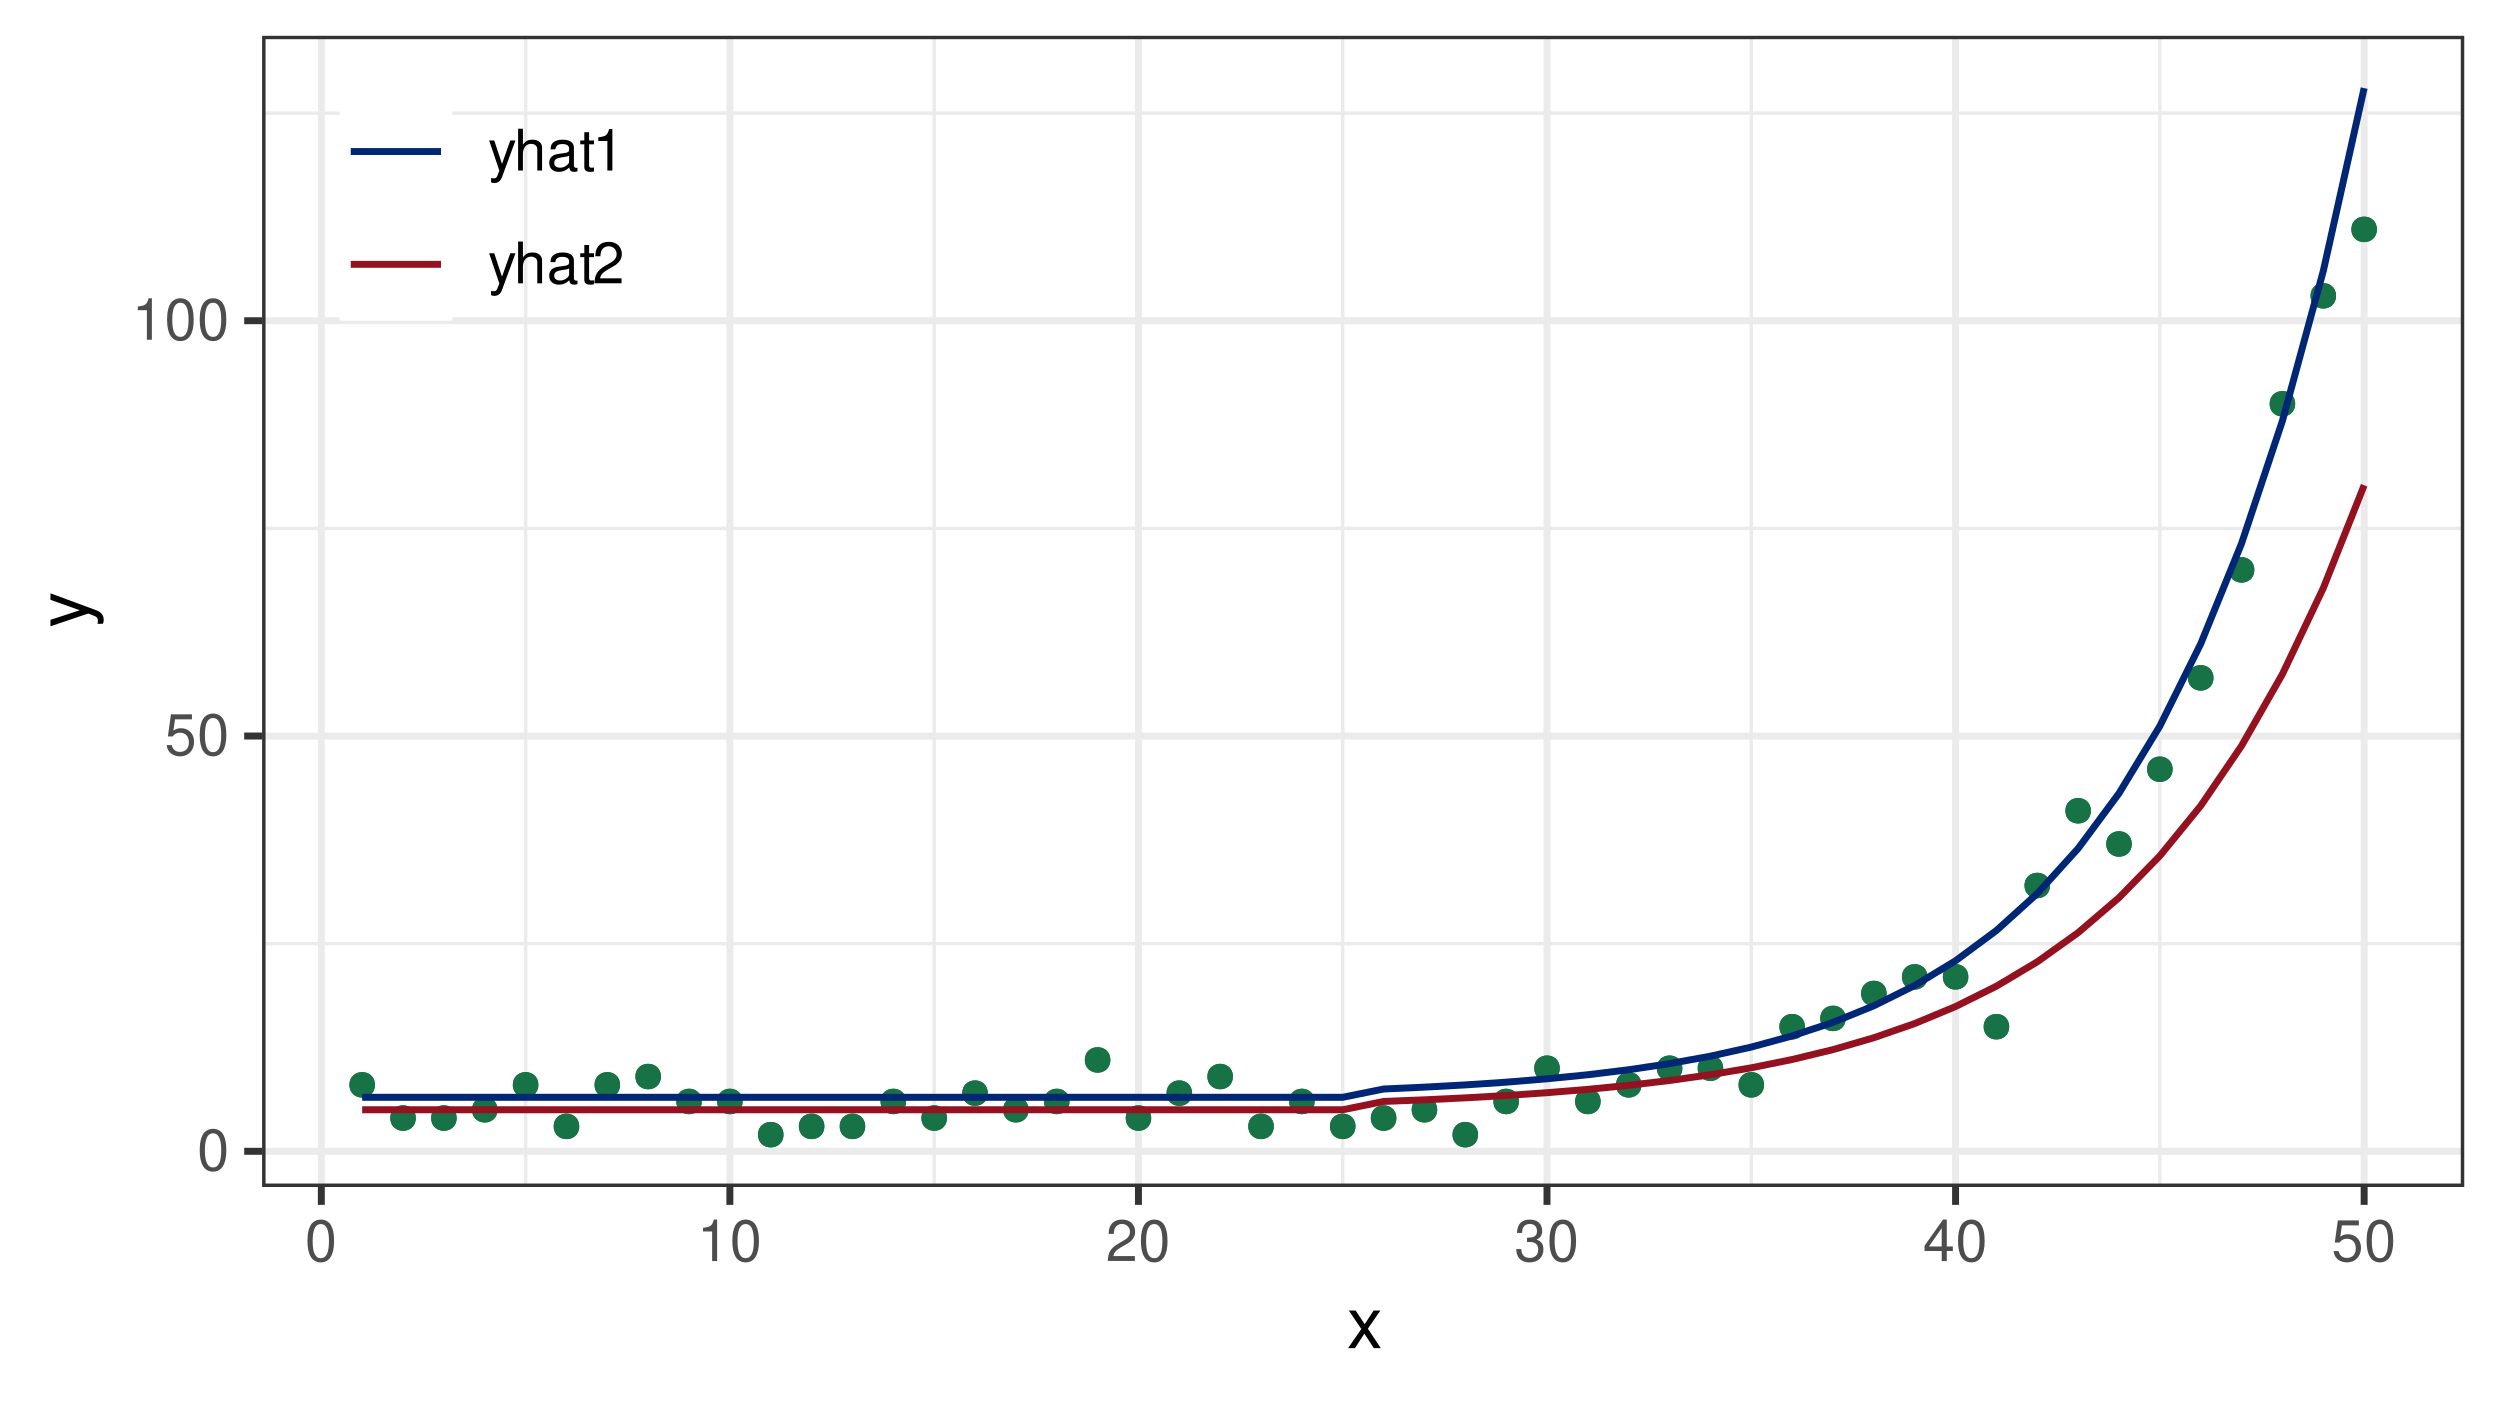 <?xml version="1.0" encoding="UTF-8"?>
<svg xmlns="http://www.w3.org/2000/svg" xmlns:xlink="http://www.w3.org/1999/xlink" width="383pt" height="216pt" viewBox="0 0 383 216" version="1.1">
<defs>
<g>
<symbol overflow="visible" id="glyph0-0">
<path style="stroke:none;" d=""/>
</symbol>
<symbol overflow="visible" id="glyph0-1">
<path style="stroke:none;" d="M 2.422 -6.359 C 1.844 -6.359 1.312 -6.094 0.984 -5.672 C 0.578 -5.109 0.375 -4.25 0.375 -3.078 C 0.375 -0.938 1.078 0.203 2.422 0.203 C 3.734 0.203 4.453 -0.938 4.453 -3.031 C 4.453 -4.25 4.266 -5.078 3.859 -5.672 C 3.531 -6.109 3.016 -6.359 2.422 -6.359 Z M 2.422 -5.672 C 3.25 -5.672 3.672 -4.828 3.672 -3.094 C 3.672 -1.281 3.266 -0.438 2.406 -0.438 C 1.578 -0.438 1.172 -1.312 1.172 -3.062 C 1.172 -4.828 1.578 -5.672 2.422 -5.672 Z M 2.422 -5.672 "/>
</symbol>
<symbol overflow="visible" id="glyph0-2">
<path style="stroke:none;" d="M 4.188 -6.234 L 0.969 -6.234 L 0.5 -2.844 L 1.219 -2.844 C 1.578 -3.266 1.875 -3.422 2.359 -3.422 C 3.203 -3.422 3.719 -2.844 3.719 -1.922 C 3.719 -1.031 3.203 -0.484 2.359 -0.484 C 1.688 -0.484 1.266 -0.828 1.078 -1.531 L 0.312 -1.531 C 0.406 -1.016 0.5 -0.781 0.688 -0.547 C 1.031 -0.078 1.672 0.203 2.375 0.203 C 3.641 0.203 4.516 -0.719 4.516 -2.031 C 4.516 -3.266 3.688 -4.109 2.5 -4.109 C 2.062 -4.109 1.703 -4 1.344 -3.734 L 1.594 -5.469 L 4.188 -5.469 Z M 4.188 -6.234 "/>
</symbol>
<symbol overflow="visible" id="glyph0-3">
<path style="stroke:none;" d="M 2.281 -4.531 L 2.281 0 L 3.047 0 L 3.047 -6.359 L 2.547 -6.359 C 2.266 -5.391 2.094 -5.25 0.891 -5.094 L 0.891 -4.531 Z M 2.281 -4.531 "/>
</symbol>
<symbol overflow="visible" id="glyph0-4">
<path style="stroke:none;" d="M 4.453 -0.766 L 1.172 -0.766 C 1.25 -1.297 1.531 -1.625 2.297 -2.094 L 3.172 -2.594 C 4.047 -3.062 4.5 -3.719 4.5 -4.5 C 4.5 -5.031 4.281 -5.531 3.922 -5.875 C 3.547 -6.203 3.094 -6.359 2.5 -6.359 C 1.703 -6.359 1.125 -6.078 0.781 -5.531 C 0.547 -5.203 0.453 -4.797 0.438 -4.156 L 1.219 -4.156 C 1.234 -4.594 1.297 -4.844 1.406 -5.062 C 1.594 -5.438 2 -5.688 2.469 -5.688 C 3.172 -5.688 3.703 -5.172 3.703 -4.484 C 3.703 -3.969 3.406 -3.531 2.859 -3.219 L 2.047 -2.75 C 0.75 -2 0.375 -1.406 0.297 -0.016 L 4.453 -0.016 Z M 4.453 -0.766 "/>
</symbol>
<symbol overflow="visible" id="glyph0-5">
<path style="stroke:none;" d="M 1.938 -2.922 L 2.359 -2.922 C 3.203 -2.922 3.656 -2.531 3.656 -1.766 C 3.656 -0.969 3.172 -0.484 2.375 -0.484 C 1.516 -0.484 1.109 -0.922 1.062 -1.844 L 0.281 -1.844 C 0.312 -1.344 0.406 -1 0.547 -0.719 C 0.875 -0.109 1.484 0.203 2.344 0.203 C 3.625 0.203 4.453 -0.578 4.453 -1.781 C 4.453 -2.594 4.141 -3.031 3.391 -3.297 C 3.969 -3.531 4.266 -3.969 4.266 -4.609 C 4.266 -5.703 3.547 -6.359 2.359 -6.359 C 1.109 -6.359 0.438 -5.656 0.406 -4.312 L 1.188 -4.312 C 1.203 -4.703 1.234 -4.922 1.328 -5.109 C 1.5 -5.469 1.891 -5.688 2.375 -5.688 C 3.062 -5.688 3.469 -5.266 3.469 -4.578 C 3.469 -4.141 3.312 -3.859 2.969 -3.719 C 2.766 -3.625 2.484 -3.594 1.938 -3.578 Z M 1.938 -2.922 "/>
</symbol>
<symbol overflow="visible" id="glyph0-6">
<path style="stroke:none;" d="M 2.875 -1.547 L 2.875 0 L 3.656 0 L 3.656 -1.547 L 4.578 -1.547 L 4.578 -2.234 L 3.656 -2.234 L 3.656 -6.359 L 3.078 -6.359 L 0.25 -2.359 L 0.25 -1.547 Z M 2.875 -2.234 L 0.922 -2.234 L 2.875 -5.047 Z M 2.875 -2.234 "/>
</symbol>
<symbol overflow="visible" id="glyph0-7">
<path style="stroke:none;" d="M 3.406 -4.609 L 2.141 -1.016 L 0.953 -4.609 L 0.172 -4.609 L 1.734 0.016 L 1.453 0.75 C 1.328 1.078 1.172 1.203 0.859 1.203 C 0.734 1.203 0.641 1.172 0.469 1.141 L 0.469 1.797 C 0.625 1.875 0.781 1.922 0.969 1.922 C 1.203 1.922 1.453 1.844 1.656 1.703 C 1.875 1.531 2.016 1.344 2.156 0.969 L 4.203 -4.609 Z M 3.406 -4.609 "/>
</symbol>
<symbol overflow="visible" id="glyph0-8">
<path style="stroke:none;" d="M 0.609 -6.406 L 0.609 0 L 1.344 0 L 1.344 -2.547 C 1.344 -3.484 1.844 -4.094 2.594 -4.094 C 2.844 -4.094 3.062 -4.031 3.25 -3.891 C 3.453 -3.734 3.547 -3.516 3.547 -3.188 L 3.547 0 L 4.281 0 L 4.281 -3.484 C 4.281 -4.25 3.719 -4.734 2.828 -4.734 C 2.172 -4.734 1.781 -4.547 1.344 -3.969 L 1.344 -6.406 Z M 0.609 -6.406 "/>
</symbol>
<symbol overflow="visible" id="glyph0-9">
<path style="stroke:none;" d="M 4.703 -0.438 C 4.625 -0.406 4.594 -0.406 4.547 -0.406 C 4.297 -0.406 4.156 -0.547 4.156 -0.781 L 4.156 -3.484 C 4.156 -4.297 3.547 -4.734 2.422 -4.734 C 1.734 -4.734 1.203 -4.547 0.891 -4.203 C 0.672 -3.969 0.594 -3.703 0.578 -3.25 L 1.312 -3.25 C 1.375 -3.812 1.703 -4.062 2.391 -4.062 C 3.062 -4.062 3.422 -3.812 3.422 -3.375 L 3.422 -3.188 C 3.406 -2.875 3.25 -2.75 2.656 -2.672 C 1.625 -2.547 1.453 -2.5 1.172 -2.391 C 0.641 -2.156 0.375 -1.766 0.375 -1.156 C 0.375 -0.328 0.953 0.203 1.875 0.203 C 2.469 0.203 2.922 0 3.453 -0.469 C 3.5 0 3.734 0.203 4.203 0.203 C 4.359 0.203 4.453 0.188 4.703 0.125 Z M 3.422 -1.453 C 3.422 -1.203 3.359 -1.062 3.125 -0.859 C 2.828 -0.578 2.469 -0.438 2.047 -0.438 C 1.469 -0.438 1.141 -0.719 1.141 -1.172 C 1.141 -1.656 1.453 -1.906 2.25 -2.016 C 3.031 -2.125 3.172 -2.156 3.422 -2.281 Z M 3.422 -1.453 "/>
</symbol>
<symbol overflow="visible" id="glyph0-10">
<path style="stroke:none;" d="M 2.234 -4.609 L 1.484 -4.609 L 1.484 -5.875 L 0.75 -5.875 L 0.75 -4.609 L 0.125 -4.609 L 0.125 -4.016 L 0.75 -4.016 L 0.75 -0.531 C 0.75 -0.047 1.062 0.203 1.641 0.203 C 1.828 0.203 1.984 0.188 2.234 0.141 L 2.234 -0.469 C 2.125 -0.453 2.031 -0.438 1.875 -0.438 C 1.562 -0.438 1.484 -0.531 1.484 -0.859 L 1.484 -4.016 L 2.234 -4.016 Z M 2.234 -4.609 "/>
</symbol>
<symbol overflow="visible" id="glyph1-0">
<path style="stroke:none;" d=""/>
</symbol>
<symbol overflow="visible" id="glyph1-1">
<path style="stroke:none;" d="M 3.219 -2.984 L 5.141 -5.766 L 4.109 -5.766 L 2.734 -3.672 L 1.344 -5.766 L 0.297 -5.766 L 2.219 -2.938 L 0.188 0 L 1.234 0 L 2.688 -2.219 L 4.141 0 L 5.203 0 Z M 3.219 -2.984 "/>
</symbol>
<symbol overflow="visible" id="glyph2-0">
<path style="stroke:none;" d=""/>
</symbol>
<symbol overflow="visible" id="glyph2-1">
<path style="stroke:none;" d="M -5.766 -4.266 L -1.281 -2.672 L -5.766 -1.203 L -5.766 -0.219 L 0.016 -2.172 L 0.938 -1.812 C 1.344 -1.656 1.5 -1.469 1.5 -1.078 C 1.5 -0.922 1.469 -0.797 1.438 -0.594 L 2.25 -0.594 C 2.359 -0.781 2.391 -0.969 2.391 -1.203 C 2.391 -1.5 2.297 -1.828 2.125 -2.062 C 1.906 -2.359 1.672 -2.516 1.203 -2.688 L -5.766 -5.266 Z M -5.766 -4.266 "/>
</symbol>
</g>
<clipPath id="clip1">
  <path d="M 40.152 5.48 L 377.523 5.48 L 377.523 181.852 L 40.152 181.852 Z M 40.152 5.48 "/>
</clipPath>
<clipPath id="clip2">
  <path d="M 40.152 144 L 377.523 144 L 377.523 145 L 40.152 145 Z M 40.152 144 "/>
</clipPath>
<clipPath id="clip3">
  <path d="M 40.152 80 L 377.523 80 L 377.523 82 L 40.152 82 Z M 40.152 80 "/>
</clipPath>
<clipPath id="clip4">
  <path d="M 40.152 17 L 377.523 17 L 377.523 18 L 40.152 18 Z M 40.152 17 "/>
</clipPath>
<clipPath id="clip5">
  <path d="M 80 5.48 L 81 5.48 L 81 181.852 L 80 181.852 Z M 80 5.48 "/>
</clipPath>
<clipPath id="clip6">
  <path d="M 142 5.48 L 144 5.48 L 144 181.852 L 142 181.852 Z M 142 5.48 "/>
</clipPath>
<clipPath id="clip7">
  <path d="M 205 5.48 L 206 5.48 L 206 181.852 L 205 181.852 Z M 205 5.48 "/>
</clipPath>
<clipPath id="clip8">
  <path d="M 268 5.48 L 269 5.48 L 269 181.852 L 268 181.852 Z M 268 5.48 "/>
</clipPath>
<clipPath id="clip9">
  <path d="M 330 5.48 L 332 5.48 L 332 181.852 L 330 181.852 Z M 330 5.48 "/>
</clipPath>
<clipPath id="clip10">
  <path d="M 40.152 175 L 377.523 175 L 377.523 177 L 40.152 177 Z M 40.152 175 "/>
</clipPath>
<clipPath id="clip11">
  <path d="M 40.152 112 L 377.523 112 L 377.523 114 L 40.152 114 Z M 40.152 112 "/>
</clipPath>
<clipPath id="clip12">
  <path d="M 40.152 48 L 377.523 48 L 377.523 50 L 40.152 50 Z M 40.152 48 "/>
</clipPath>
<clipPath id="clip13">
  <path d="M 48 5.48 L 50 5.48 L 50 181.852 L 48 181.852 Z M 48 5.48 "/>
</clipPath>
<clipPath id="clip14">
  <path d="M 111 5.48 L 113 5.48 L 113 181.852 L 111 181.852 Z M 111 5.48 "/>
</clipPath>
<clipPath id="clip15">
  <path d="M 173 5.48 L 175 5.48 L 175 181.852 L 173 181.852 Z M 173 5.48 "/>
</clipPath>
<clipPath id="clip16">
  <path d="M 236 5.48 L 238 5.48 L 238 181.852 L 236 181.852 Z M 236 5.48 "/>
</clipPath>
<clipPath id="clip17">
  <path d="M 299 5.48 L 301 5.48 L 301 181.852 L 299 181.852 Z M 299 5.48 "/>
</clipPath>
<clipPath id="clip18">
  <path d="M 361 5.48 L 363 5.48 L 363 181.852 L 361 181.852 Z M 361 5.48 "/>
</clipPath>
<clipPath id="clip19">
  <path d="M 40.152 5.48 L 377.523 5.48 L 377.523 181.852 L 40.152 181.852 Z M 40.152 5.48 "/>
</clipPath>
</defs>
<g id="surface80">
<rect x="0" y="0" width="383" height="216" style="fill:rgb(100%,100%,100%);fill-opacity:1;stroke:none;"/>
<rect x="0" y="0" width="383" height="216" style="fill:rgb(100%,100%,100%);fill-opacity:1;stroke:none;"/>
<path style="fill:none;stroke-width:1.067;stroke-linecap:round;stroke-linejoin:round;stroke:rgb(100%,100%,100%);stroke-opacity:1;stroke-miterlimit:10;" d="M 0 216 L 383 216 L 383 0 L 0 0 Z M 0 216 "/>
<g clip-path="url(#clip1)" clip-rule="nonzero">
<path style=" stroke:none;fill-rule:nonzero;fill:rgb(100%,100%,100%);fill-opacity:1;" d="M 40.152 181.848 L 377.523 181.848 L 377.523 5.477 L 40.152 5.477 Z M 40.152 181.848 "/>
</g>
<g clip-path="url(#clip2)" clip-rule="nonzero">
<path style="fill:none;stroke-width:0.533;stroke-linecap:butt;stroke-linejoin:round;stroke:rgb(92.157%,92.157%,92.157%);stroke-opacity:1;stroke-miterlimit:10;" d="M 40.152 144.566 L 377.52 144.566 "/>
</g>
<g clip-path="url(#clip3)" clip-rule="nonzero">
<path style="fill:none;stroke-width:0.533;stroke-linecap:butt;stroke-linejoin:round;stroke:rgb(92.157%,92.157%,92.157%);stroke-opacity:1;stroke-miterlimit:10;" d="M 40.152 80.945 L 377.52 80.945 "/>
</g>
<g clip-path="url(#clip4)" clip-rule="nonzero">
<path style="fill:none;stroke-width:0.533;stroke-linecap:butt;stroke-linejoin:round;stroke:rgb(92.157%,92.157%,92.157%);stroke-opacity:1;stroke-miterlimit:10;" d="M 40.152 17.328 L 377.52 17.328 "/>
</g>
<g clip-path="url(#clip5)" clip-rule="nonzero">
<path style="fill:none;stroke-width:0.533;stroke-linecap:butt;stroke-linejoin:round;stroke:rgb(92.157%,92.157%,92.157%);stroke-opacity:1;stroke-miterlimit:10;" d="M 80.523 181.848 L 80.523 5.48 "/>
</g>
<g clip-path="url(#clip6)" clip-rule="nonzero">
<path style="fill:none;stroke-width:0.533;stroke-linecap:butt;stroke-linejoin:round;stroke:rgb(92.157%,92.157%,92.157%);stroke-opacity:1;stroke-miterlimit:10;" d="M 143.113 181.848 L 143.113 5.48 "/>
</g>
<g clip-path="url(#clip7)" clip-rule="nonzero">
<path style="fill:none;stroke-width:0.533;stroke-linecap:butt;stroke-linejoin:round;stroke:rgb(92.157%,92.157%,92.157%);stroke-opacity:1;stroke-miterlimit:10;" d="M 205.707 181.848 L 205.707 5.48 "/>
</g>
<g clip-path="url(#clip8)" clip-rule="nonzero">
<path style="fill:none;stroke-width:0.533;stroke-linecap:butt;stroke-linejoin:round;stroke:rgb(92.157%,92.157%,92.157%);stroke-opacity:1;stroke-miterlimit:10;" d="M 268.297 181.848 L 268.297 5.48 "/>
</g>
<g clip-path="url(#clip9)" clip-rule="nonzero">
<path style="fill:none;stroke-width:0.533;stroke-linecap:butt;stroke-linejoin:round;stroke:rgb(92.157%,92.157%,92.157%);stroke-opacity:1;stroke-miterlimit:10;" d="M 330.891 181.848 L 330.891 5.48 "/>
</g>
<g clip-path="url(#clip10)" clip-rule="nonzero">
<path style="fill:none;stroke-width:1.067;stroke-linecap:butt;stroke-linejoin:round;stroke:rgb(92.157%,92.157%,92.157%);stroke-opacity:1;stroke-miterlimit:10;" d="M 40.152 176.379 L 377.52 176.379 "/>
</g>
<g clip-path="url(#clip11)" clip-rule="nonzero">
<path style="fill:none;stroke-width:1.067;stroke-linecap:butt;stroke-linejoin:round;stroke:rgb(92.157%,92.157%,92.157%);stroke-opacity:1;stroke-miterlimit:10;" d="M 40.152 112.758 L 377.52 112.758 "/>
</g>
<g clip-path="url(#clip12)" clip-rule="nonzero">
<path style="fill:none;stroke-width:1.067;stroke-linecap:butt;stroke-linejoin:round;stroke:rgb(92.157%,92.157%,92.157%);stroke-opacity:1;stroke-miterlimit:10;" d="M 40.152 49.137 L 377.52 49.137 "/>
</g>
<g clip-path="url(#clip13)" clip-rule="nonzero">
<path style="fill:none;stroke-width:1.067;stroke-linecap:butt;stroke-linejoin:round;stroke:rgb(92.157%,92.157%,92.157%);stroke-opacity:1;stroke-miterlimit:10;" d="M 49.227 181.848 L 49.227 5.48 "/>
</g>
<g clip-path="url(#clip14)" clip-rule="nonzero">
<path style="fill:none;stroke-width:1.067;stroke-linecap:butt;stroke-linejoin:round;stroke:rgb(92.157%,92.157%,92.157%);stroke-opacity:1;stroke-miterlimit:10;" d="M 111.816 181.848 L 111.816 5.48 "/>
</g>
<g clip-path="url(#clip15)" clip-rule="nonzero">
<path style="fill:none;stroke-width:1.067;stroke-linecap:butt;stroke-linejoin:round;stroke:rgb(92.157%,92.157%,92.157%);stroke-opacity:1;stroke-miterlimit:10;" d="M 174.41 181.848 L 174.41 5.48 "/>
</g>
<g clip-path="url(#clip16)" clip-rule="nonzero">
<path style="fill:none;stroke-width:1.067;stroke-linecap:butt;stroke-linejoin:round;stroke:rgb(92.157%,92.157%,92.157%);stroke-opacity:1;stroke-miterlimit:10;" d="M 237 181.848 L 237 5.48 "/>
</g>
<g clip-path="url(#clip17)" clip-rule="nonzero">
<path style="fill:none;stroke-width:1.067;stroke-linecap:butt;stroke-linejoin:round;stroke:rgb(92.157%,92.157%,92.157%);stroke-opacity:1;stroke-miterlimit:10;" d="M 299.594 181.848 L 299.594 5.48 "/>
</g>
<g clip-path="url(#clip18)" clip-rule="nonzero">
<path style="fill:none;stroke-width:1.067;stroke-linecap:butt;stroke-linejoin:round;stroke:rgb(92.157%,92.157%,92.157%);stroke-opacity:1;stroke-miterlimit:10;" d="M 362.188 181.848 L 362.188 5.48 "/>
</g>
<path style=" stroke:none;fill-rule:nonzero;fill:rgb(9.02%,44.706%,27.059%);fill-opacity:1;" d="M 57.441 166.199 C 57.441 168.805 53.531 168.805 53.531 166.199 C 53.531 163.59 57.441 163.59 57.441 166.199 "/>
<path style=" stroke:none;fill-rule:nonzero;fill:rgb(9.02%,44.706%,27.059%);fill-opacity:1;" d="M 57.441 166.199 C 57.441 168.805 53.531 168.805 53.531 166.199 C 53.531 163.59 57.441 163.59 57.441 166.199 "/>
<path style=" stroke:none;fill-rule:nonzero;fill:rgb(9.02%,44.706%,27.059%);fill-opacity:1;" d="M 63.699 171.289 C 63.699 173.895 59.789 173.895 59.789 171.289 C 59.789 168.68 63.699 168.68 63.699 171.289 "/>
<path style=" stroke:none;fill-rule:nonzero;fill:rgb(9.02%,44.706%,27.059%);fill-opacity:1;" d="M 63.699 171.289 C 63.699 173.895 59.789 173.895 59.789 171.289 C 59.789 168.68 63.699 168.68 63.699 171.289 "/>
<path style=" stroke:none;fill-rule:nonzero;fill:rgb(9.02%,44.706%,27.059%);fill-opacity:1;" d="M 69.957 171.289 C 69.957 173.895 66.051 173.895 66.051 171.289 C 66.051 168.68 69.957 168.68 69.957 171.289 "/>
<path style=" stroke:none;fill-rule:nonzero;fill:rgb(9.02%,44.706%,27.059%);fill-opacity:1;" d="M 69.957 171.289 C 69.957 173.895 66.051 173.895 66.051 171.289 C 66.051 168.68 69.957 168.68 69.957 171.289 "/>
<path style=" stroke:none;fill-rule:nonzero;fill:rgb(9.02%,44.706%,27.059%);fill-opacity:1;" d="M 76.219 170.016 C 76.219 172.621 72.309 172.621 72.309 170.016 C 72.309 167.41 76.219 167.41 76.219 170.016 "/>
<path style=" stroke:none;fill-rule:nonzero;fill:rgb(9.02%,44.706%,27.059%);fill-opacity:1;" d="M 76.219 170.016 C 76.219 172.621 72.309 172.621 72.309 170.016 C 72.309 167.41 76.219 167.41 76.219 170.016 "/>
<path style=" stroke:none;fill-rule:nonzero;fill:rgb(9.02%,44.706%,27.059%);fill-opacity:1;" d="M 82.477 166.199 C 82.477 168.805 78.566 168.805 78.566 166.199 C 78.566 163.59 82.477 163.59 82.477 166.199 "/>
<path style=" stroke:none;fill-rule:nonzero;fill:rgb(9.02%,44.706%,27.059%);fill-opacity:1;" d="M 82.477 166.199 C 82.477 168.805 78.566 168.805 78.566 166.199 C 78.566 163.59 82.477 163.59 82.477 166.199 "/>
<path style=" stroke:none;fill-rule:nonzero;fill:rgb(9.02%,44.706%,27.059%);fill-opacity:1;" d="M 88.738 172.559 C 88.738 175.168 84.828 175.168 84.828 172.559 C 84.828 169.953 88.738 169.953 88.738 172.559 "/>
<path style=" stroke:none;fill-rule:nonzero;fill:rgb(9.02%,44.706%,27.059%);fill-opacity:1;" d="M 88.738 172.559 C 88.738 175.168 84.828 175.168 84.828 172.559 C 84.828 169.953 88.738 169.953 88.738 172.559 "/>
<path style=" stroke:none;fill-rule:nonzero;fill:rgb(9.02%,44.706%,27.059%);fill-opacity:1;" d="M 94.996 166.199 C 94.996 168.805 91.086 168.805 91.086 166.199 C 91.086 163.59 94.996 163.59 94.996 166.199 "/>
<path style=" stroke:none;fill-rule:nonzero;fill:rgb(9.02%,44.706%,27.059%);fill-opacity:1;" d="M 94.996 166.199 C 94.996 168.805 91.086 168.805 91.086 166.199 C 91.086 163.59 94.996 163.59 94.996 166.199 "/>
<path style=" stroke:none;fill-rule:nonzero;fill:rgb(9.02%,44.706%,27.059%);fill-opacity:1;" d="M 101.254 164.926 C 101.254 167.531 97.344 167.531 97.344 164.926 C 97.344 162.32 101.254 162.32 101.254 164.926 "/>
<path style=" stroke:none;fill-rule:nonzero;fill:rgb(9.02%,44.706%,27.059%);fill-opacity:1;" d="M 101.254 164.926 C 101.254 167.531 97.344 167.531 97.344 164.926 C 97.344 162.32 101.254 162.32 101.254 164.926 "/>
<path style=" stroke:none;fill-rule:nonzero;fill:rgb(9.02%,44.706%,27.059%);fill-opacity:1;" d="M 107.516 168.742 C 107.516 171.348 103.605 171.348 103.605 168.742 C 103.605 166.137 107.516 166.137 107.516 168.742 "/>
<path style=" stroke:none;fill-rule:nonzero;fill:rgb(9.02%,44.706%,27.059%);fill-opacity:1;" d="M 107.516 168.742 C 107.516 171.348 103.605 171.348 103.605 168.742 C 103.605 166.137 107.516 166.137 107.516 168.742 "/>
<path style=" stroke:none;fill-rule:nonzero;fill:rgb(9.02%,44.706%,27.059%);fill-opacity:1;" d="M 113.773 168.742 C 113.773 171.348 109.863 171.348 109.863 168.742 C 109.863 166.137 113.773 166.137 113.773 168.742 "/>
<path style=" stroke:none;fill-rule:nonzero;fill:rgb(9.02%,44.706%,27.059%);fill-opacity:1;" d="M 113.773 168.742 C 113.773 171.348 109.863 171.348 109.863 168.742 C 109.863 166.137 113.773 166.137 113.773 168.742 "/>
<path style=" stroke:none;fill-rule:nonzero;fill:rgb(9.02%,44.706%,27.059%);fill-opacity:1;" d="M 120.031 173.832 C 120.031 176.438 116.121 176.438 116.121 173.832 C 116.121 171.227 120.031 171.227 120.031 173.832 "/>
<path style=" stroke:none;fill-rule:nonzero;fill:rgb(9.02%,44.706%,27.059%);fill-opacity:1;" d="M 120.031 173.832 C 120.031 176.438 116.121 176.438 116.121 173.832 C 116.121 171.227 120.031 171.227 120.031 173.832 "/>
<path style=" stroke:none;fill-rule:nonzero;fill:rgb(9.02%,44.706%,27.059%);fill-opacity:1;" d="M 126.293 172.559 C 126.293 175.168 122.383 175.168 122.383 172.559 C 122.383 169.953 126.293 169.953 126.293 172.559 "/>
<path style=" stroke:none;fill-rule:nonzero;fill:rgb(9.02%,44.706%,27.059%);fill-opacity:1;" d="M 126.293 172.559 C 126.293 175.168 122.383 175.168 122.383 172.559 C 122.383 169.953 126.293 169.953 126.293 172.559 "/>
<path style=" stroke:none;fill-rule:nonzero;fill:rgb(9.02%,44.706%,27.059%);fill-opacity:1;" d="M 132.551 172.559 C 132.551 175.168 128.641 175.168 128.641 172.559 C 128.641 169.953 132.551 169.953 132.551 172.559 "/>
<path style=" stroke:none;fill-rule:nonzero;fill:rgb(9.02%,44.706%,27.059%);fill-opacity:1;" d="M 132.551 172.559 C 132.551 175.168 128.641 175.168 128.641 172.559 C 128.641 169.953 132.551 169.953 132.551 172.559 "/>
<path style=" stroke:none;fill-rule:nonzero;fill:rgb(9.02%,44.706%,27.059%);fill-opacity:1;" d="M 138.809 168.742 C 138.809 171.348 134.898 171.348 134.898 168.742 C 134.898 166.137 138.809 166.137 138.809 168.742 "/>
<path style=" stroke:none;fill-rule:nonzero;fill:rgb(9.02%,44.706%,27.059%);fill-opacity:1;" d="M 138.809 168.742 C 138.809 171.348 134.898 171.348 134.898 168.742 C 134.898 166.137 138.809 166.137 138.809 168.742 "/>
<path style=" stroke:none;fill-rule:nonzero;fill:rgb(9.02%,44.706%,27.059%);fill-opacity:1;" d="M 145.07 171.289 C 145.07 173.895 141.16 173.895 141.16 171.289 C 141.16 168.68 145.07 168.68 145.07 171.289 "/>
<path style=" stroke:none;fill-rule:nonzero;fill:rgb(9.02%,44.706%,27.059%);fill-opacity:1;" d="M 145.07 171.289 C 145.07 173.895 141.16 173.895 141.16 171.289 C 141.16 168.68 145.07 168.68 145.07 171.289 "/>
<path style=" stroke:none;fill-rule:nonzero;fill:rgb(9.02%,44.706%,27.059%);fill-opacity:1;" d="M 151.328 167.469 C 151.328 170.078 147.418 170.078 147.418 167.469 C 147.418 164.863 151.328 164.863 151.328 167.469 "/>
<path style=" stroke:none;fill-rule:nonzero;fill:rgb(9.02%,44.706%,27.059%);fill-opacity:1;" d="M 151.328 167.469 C 151.328 170.078 147.418 170.078 147.418 167.469 C 147.418 164.863 151.328 164.863 151.328 167.469 "/>
<path style=" stroke:none;fill-rule:nonzero;fill:rgb(9.02%,44.706%,27.059%);fill-opacity:1;" d="M 157.586 170.016 C 157.586 172.621 153.68 172.621 153.68 170.016 C 153.68 167.41 157.586 167.41 157.586 170.016 "/>
<path style=" stroke:none;fill-rule:nonzero;fill:rgb(9.02%,44.706%,27.059%);fill-opacity:1;" d="M 157.586 170.016 C 157.586 172.621 153.68 172.621 153.68 170.016 C 153.68 167.41 157.586 167.41 157.586 170.016 "/>
<path style=" stroke:none;fill-rule:nonzero;fill:rgb(9.02%,44.706%,27.059%);fill-opacity:1;" d="M 163.848 168.742 C 163.848 171.348 159.938 171.348 159.938 168.742 C 159.938 166.137 163.848 166.137 163.848 168.742 "/>
<path style=" stroke:none;fill-rule:nonzero;fill:rgb(9.02%,44.706%,27.059%);fill-opacity:1;" d="M 163.848 168.742 C 163.848 171.348 159.938 171.348 159.938 168.742 C 159.938 166.137 163.848 166.137 163.848 168.742 "/>
<path style=" stroke:none;fill-rule:nonzero;fill:rgb(9.02%,44.706%,27.059%);fill-opacity:1;" d="M 170.105 162.383 C 170.105 164.988 166.195 164.988 166.195 162.383 C 166.195 159.773 170.105 159.773 170.105 162.383 "/>
<path style=" stroke:none;fill-rule:nonzero;fill:rgb(9.02%,44.706%,27.059%);fill-opacity:1;" d="M 170.105 162.383 C 170.105 164.988 166.195 164.988 166.195 162.383 C 166.195 159.773 170.105 159.773 170.105 162.383 "/>
<path style=" stroke:none;fill-rule:nonzero;fill:rgb(9.02%,44.706%,27.059%);fill-opacity:1;" d="M 176.363 171.289 C 176.363 173.895 172.457 173.895 172.457 171.289 C 172.457 168.68 176.363 168.68 176.363 171.289 "/>
<path style=" stroke:none;fill-rule:nonzero;fill:rgb(9.02%,44.706%,27.059%);fill-opacity:1;" d="M 176.363 171.289 C 176.363 173.895 172.457 173.895 172.457 171.289 C 172.457 168.68 176.363 168.68 176.363 171.289 "/>
<path style=" stroke:none;fill-rule:nonzero;fill:rgb(9.02%,44.706%,27.059%);fill-opacity:1;" d="M 182.625 167.469 C 182.625 170.078 178.715 170.078 178.715 167.469 C 178.715 164.863 182.625 164.863 182.625 167.469 "/>
<path style=" stroke:none;fill-rule:nonzero;fill:rgb(9.02%,44.706%,27.059%);fill-opacity:1;" d="M 182.625 167.469 C 182.625 170.078 178.715 170.078 178.715 167.469 C 178.715 164.863 182.625 164.863 182.625 167.469 "/>
<path style=" stroke:none;fill-rule:nonzero;fill:rgb(9.02%,44.706%,27.059%);fill-opacity:1;" d="M 188.883 164.926 C 188.883 167.531 184.973 167.531 184.973 164.926 C 184.973 162.32 188.883 162.32 188.883 164.926 "/>
<path style=" stroke:none;fill-rule:nonzero;fill:rgb(9.02%,44.706%,27.059%);fill-opacity:1;" d="M 188.883 164.926 C 188.883 167.531 184.973 167.531 184.973 164.926 C 184.973 162.32 188.883 162.32 188.883 164.926 "/>
<path style=" stroke:none;fill-rule:nonzero;fill:rgb(9.02%,44.706%,27.059%);fill-opacity:1;" d="M 195.141 172.559 C 195.141 175.168 191.234 175.168 191.234 172.559 C 191.234 169.953 195.141 169.953 195.141 172.559 "/>
<path style=" stroke:none;fill-rule:nonzero;fill:rgb(9.02%,44.706%,27.059%);fill-opacity:1;" d="M 195.141 172.559 C 195.141 175.168 191.234 175.168 191.234 172.559 C 191.234 169.953 195.141 169.953 195.141 172.559 "/>
<path style=" stroke:none;fill-rule:nonzero;fill:rgb(9.02%,44.706%,27.059%);fill-opacity:1;" d="M 201.402 168.742 C 201.402 171.348 197.492 171.348 197.492 168.742 C 197.492 166.137 201.402 166.137 201.402 168.742 "/>
<path style=" stroke:none;fill-rule:nonzero;fill:rgb(9.02%,44.706%,27.059%);fill-opacity:1;" d="M 201.402 168.742 C 201.402 171.348 197.492 171.348 197.492 168.742 C 197.492 166.137 201.402 166.137 201.402 168.742 "/>
<path style=" stroke:none;fill-rule:nonzero;fill:rgb(9.02%,44.706%,27.059%);fill-opacity:1;" d="M 207.66 172.559 C 207.66 175.168 203.75 175.168 203.75 172.559 C 203.75 169.953 207.66 169.953 207.66 172.559 "/>
<path style=" stroke:none;fill-rule:nonzero;fill:rgb(9.02%,44.706%,27.059%);fill-opacity:1;" d="M 207.66 172.559 C 207.66 175.168 203.75 175.168 203.75 172.559 C 203.75 169.953 207.66 169.953 207.66 172.559 "/>
<path style=" stroke:none;fill-rule:nonzero;fill:rgb(9.02%,44.706%,27.059%);fill-opacity:1;" d="M 213.922 171.289 C 213.922 173.895 210.012 173.895 210.012 171.289 C 210.012 168.68 213.922 168.68 213.922 171.289 "/>
<path style=" stroke:none;fill-rule:nonzero;fill:rgb(9.02%,44.706%,27.059%);fill-opacity:1;" d="M 213.922 171.289 C 213.922 173.895 210.012 173.895 210.012 171.289 C 210.012 168.68 213.922 168.68 213.922 171.289 "/>
<path style=" stroke:none;fill-rule:nonzero;fill:rgb(9.02%,44.706%,27.059%);fill-opacity:1;" d="M 220.18 170.016 C 220.18 172.621 216.27 172.621 216.27 170.016 C 216.27 167.41 220.18 167.41 220.18 170.016 "/>
<path style=" stroke:none;fill-rule:nonzero;fill:rgb(9.02%,44.706%,27.059%);fill-opacity:1;" d="M 220.18 170.016 C 220.18 172.621 216.27 172.621 216.27 170.016 C 216.27 167.41 220.18 167.41 220.18 170.016 "/>
<path style=" stroke:none;fill-rule:nonzero;fill:rgb(9.02%,44.706%,27.059%);fill-opacity:1;" d="M 226.438 173.832 C 226.438 176.438 222.527 176.438 222.527 173.832 C 222.527 171.227 226.438 171.227 226.438 173.832 "/>
<path style=" stroke:none;fill-rule:nonzero;fill:rgb(9.02%,44.706%,27.059%);fill-opacity:1;" d="M 226.438 173.832 C 226.438 176.438 222.527 176.438 222.527 173.832 C 222.527 171.227 226.438 171.227 226.438 173.832 "/>
<path style=" stroke:none;fill-rule:nonzero;fill:rgb(9.02%,44.706%,27.059%);fill-opacity:1;" d="M 232.699 168.742 C 232.699 171.348 228.789 171.348 228.789 168.742 C 228.789 166.137 232.699 166.137 232.699 168.742 "/>
<path style=" stroke:none;fill-rule:nonzero;fill:rgb(9.02%,44.706%,27.059%);fill-opacity:1;" d="M 232.699 168.742 C 232.699 171.348 228.789 171.348 228.789 168.742 C 228.789 166.137 232.699 166.137 232.699 168.742 "/>
<path style=" stroke:none;fill-rule:nonzero;fill:rgb(9.02%,44.706%,27.059%);fill-opacity:1;" d="M 238.957 163.652 C 238.957 166.258 235.047 166.258 235.047 163.652 C 235.047 161.047 238.957 161.047 238.957 163.652 "/>
<path style=" stroke:none;fill-rule:nonzero;fill:rgb(9.02%,44.706%,27.059%);fill-opacity:1;" d="M 238.957 163.652 C 238.957 166.258 235.047 166.258 235.047 163.652 C 235.047 161.047 238.957 161.047 238.957 163.652 "/>
<path style=" stroke:none;fill-rule:nonzero;fill:rgb(9.02%,44.706%,27.059%);fill-opacity:1;" d="M 245.215 168.742 C 245.215 171.348 241.305 171.348 241.305 168.742 C 241.305 166.137 245.215 166.137 245.215 168.742 "/>
<path style=" stroke:none;fill-rule:nonzero;fill:rgb(9.02%,44.706%,27.059%);fill-opacity:1;" d="M 245.215 168.742 C 245.215 171.348 241.305 171.348 241.305 168.742 C 241.305 166.137 245.215 166.137 245.215 168.742 "/>
<path style=" stroke:none;fill-rule:nonzero;fill:rgb(9.02%,44.706%,27.059%);fill-opacity:1;" d="M 251.477 166.199 C 251.477 168.805 247.566 168.805 247.566 166.199 C 247.566 163.59 251.477 163.59 251.477 166.199 "/>
<path style=" stroke:none;fill-rule:nonzero;fill:rgb(9.02%,44.706%,27.059%);fill-opacity:1;" d="M 251.477 166.199 C 251.477 168.805 247.566 168.805 247.566 166.199 C 247.566 163.59 251.477 163.59 251.477 166.199 "/>
<path style=" stroke:none;fill-rule:nonzero;fill:rgb(9.02%,44.706%,27.059%);fill-opacity:1;" d="M 257.734 163.652 C 257.734 166.258 253.824 166.258 253.824 163.652 C 253.824 161.047 257.734 161.047 257.734 163.652 "/>
<path style=" stroke:none;fill-rule:nonzero;fill:rgb(9.02%,44.706%,27.059%);fill-opacity:1;" d="M 257.734 163.652 C 257.734 166.258 253.824 166.258 253.824 163.652 C 253.824 161.047 257.734 161.047 257.734 163.652 "/>
<path style=" stroke:none;fill-rule:nonzero;fill:rgb(9.02%,44.706%,27.059%);fill-opacity:1;" d="M 263.992 163.652 C 263.992 166.258 260.082 166.258 260.082 163.652 C 260.082 161.047 263.992 161.047 263.992 163.652 "/>
<path style=" stroke:none;fill-rule:nonzero;fill:rgb(9.02%,44.706%,27.059%);fill-opacity:1;" d="M 263.992 163.652 C 263.992 166.258 260.082 166.258 260.082 163.652 C 260.082 161.047 263.992 161.047 263.992 163.652 "/>
<path style=" stroke:none;fill-rule:nonzero;fill:rgb(9.02%,44.706%,27.059%);fill-opacity:1;" d="M 270.254 166.199 C 270.254 168.805 266.344 168.805 266.344 166.199 C 266.344 163.59 270.254 163.59 270.254 166.199 "/>
<path style=" stroke:none;fill-rule:nonzero;fill:rgb(9.02%,44.706%,27.059%);fill-opacity:1;" d="M 270.254 166.199 C 270.254 168.805 266.344 168.805 266.344 166.199 C 266.344 163.59 270.254 163.59 270.254 166.199 "/>
<path style=" stroke:none;fill-rule:nonzero;fill:rgb(9.02%,44.706%,27.059%);fill-opacity:1;" d="M 276.512 157.293 C 276.512 159.898 272.602 159.898 272.602 157.293 C 272.602 154.684 276.512 154.684 276.512 157.293 "/>
<path style=" stroke:none;fill-rule:nonzero;fill:rgb(9.02%,44.706%,27.059%);fill-opacity:1;" d="M 276.512 157.293 C 276.512 159.898 272.602 159.898 272.602 157.293 C 272.602 154.684 276.512 154.684 276.512 157.293 "/>
<path style=" stroke:none;fill-rule:nonzero;fill:rgb(9.02%,44.706%,27.059%);fill-opacity:1;" d="M 282.77 156.02 C 282.77 158.625 278.863 158.625 278.863 156.02 C 278.863 153.414 282.77 153.414 282.77 156.02 "/>
<path style=" stroke:none;fill-rule:nonzero;fill:rgb(9.02%,44.706%,27.059%);fill-opacity:1;" d="M 282.77 156.02 C 282.77 158.625 278.863 158.625 278.863 156.02 C 278.863 153.414 282.77 153.414 282.77 156.02 "/>
<path style=" stroke:none;fill-rule:nonzero;fill:rgb(9.02%,44.706%,27.059%);fill-opacity:1;" d="M 289.031 152.203 C 289.031 154.809 285.121 154.809 285.121 152.203 C 285.121 149.594 289.031 149.594 289.031 152.203 "/>
<path style=" stroke:none;fill-rule:nonzero;fill:rgb(9.02%,44.706%,27.059%);fill-opacity:1;" d="M 289.031 152.203 C 289.031 154.809 285.121 154.809 285.121 152.203 C 285.121 149.594 289.031 149.594 289.031 152.203 "/>
<path style=" stroke:none;fill-rule:nonzero;fill:rgb(9.02%,44.706%,27.059%);fill-opacity:1;" d="M 295.289 149.656 C 295.289 152.262 291.379 152.262 291.379 149.656 C 291.379 147.051 295.289 147.051 295.289 149.656 "/>
<path style=" stroke:none;fill-rule:nonzero;fill:rgb(9.02%,44.706%,27.059%);fill-opacity:1;" d="M 295.289 149.656 C 295.289 152.262 291.379 152.262 291.379 149.656 C 291.379 147.051 295.289 147.051 295.289 149.656 "/>
<path style=" stroke:none;fill-rule:nonzero;fill:rgb(9.02%,44.706%,27.059%);fill-opacity:1;" d="M 301.547 149.656 C 301.547 152.262 297.641 152.262 297.641 149.656 C 297.641 147.051 301.547 147.051 301.547 149.656 "/>
<path style=" stroke:none;fill-rule:nonzero;fill:rgb(9.02%,44.706%,27.059%);fill-opacity:1;" d="M 301.547 149.656 C 301.547 152.262 297.641 152.262 297.641 149.656 C 297.641 147.051 301.547 147.051 301.547 149.656 "/>
<path style=" stroke:none;fill-rule:nonzero;fill:rgb(9.02%,44.706%,27.059%);fill-opacity:1;" d="M 307.809 157.293 C 307.809 159.898 303.898 159.898 303.898 157.293 C 303.898 154.684 307.809 154.684 307.809 157.293 "/>
<path style=" stroke:none;fill-rule:nonzero;fill:rgb(9.02%,44.706%,27.059%);fill-opacity:1;" d="M 307.809 157.293 C 307.809 159.898 303.898 159.898 303.898 157.293 C 303.898 154.684 307.809 154.684 307.809 157.293 "/>
<path style=" stroke:none;fill-rule:nonzero;fill:rgb(9.02%,44.706%,27.059%);fill-opacity:1;" d="M 314.066 135.66 C 314.066 138.266 310.156 138.266 310.156 135.66 C 310.156 133.055 314.066 133.055 314.066 135.66 "/>
<path style=" stroke:none;fill-rule:nonzero;fill:rgb(9.02%,44.706%,27.059%);fill-opacity:1;" d="M 314.066 135.66 C 314.066 138.266 310.156 138.266 310.156 135.66 C 310.156 133.055 314.066 133.055 314.066 135.66 "/>
<path style=" stroke:none;fill-rule:nonzero;fill:rgb(9.02%,44.706%,27.059%);fill-opacity:1;" d="M 320.324 124.207 C 320.324 126.816 316.418 126.816 316.418 124.207 C 316.418 121.602 320.324 121.602 320.324 124.207 "/>
<path style=" stroke:none;fill-rule:nonzero;fill:rgb(9.02%,44.706%,27.059%);fill-opacity:1;" d="M 320.324 124.207 C 320.324 126.816 316.418 126.816 316.418 124.207 C 316.418 121.602 320.324 121.602 320.324 124.207 "/>
<path style=" stroke:none;fill-rule:nonzero;fill:rgb(9.02%,44.706%,27.059%);fill-opacity:1;" d="M 326.586 129.297 C 326.586 131.906 322.676 131.906 322.676 129.297 C 322.676 126.691 326.586 126.691 326.586 129.297 "/>
<path style=" stroke:none;fill-rule:nonzero;fill:rgb(9.02%,44.706%,27.059%);fill-opacity:1;" d="M 326.586 129.297 C 326.586 131.906 322.676 131.906 322.676 129.297 C 322.676 126.691 326.586 126.691 326.586 129.297 "/>
<path style=" stroke:none;fill-rule:nonzero;fill:rgb(9.02%,44.706%,27.059%);fill-opacity:1;" d="M 332.844 117.848 C 332.844 120.453 328.934 120.453 328.934 117.848 C 328.934 115.242 332.844 115.242 332.844 117.848 "/>
<path style=" stroke:none;fill-rule:nonzero;fill:rgb(9.02%,44.706%,27.059%);fill-opacity:1;" d="M 332.844 117.848 C 332.844 120.453 328.934 120.453 328.934 117.848 C 328.934 115.242 332.844 115.242 332.844 117.848 "/>
<path style=" stroke:none;fill-rule:nonzero;fill:rgb(9.02%,44.706%,27.059%);fill-opacity:1;" d="M 339.105 103.852 C 339.105 106.457 335.195 106.457 335.195 103.852 C 335.195 101.242 339.105 101.242 339.105 103.852 "/>
<path style=" stroke:none;fill-rule:nonzero;fill:rgb(9.02%,44.706%,27.059%);fill-opacity:1;" d="M 339.105 103.852 C 339.105 106.457 335.195 106.457 335.195 103.852 C 335.195 101.242 339.105 101.242 339.105 103.852 "/>
<path style=" stroke:none;fill-rule:nonzero;fill:rgb(9.02%,44.706%,27.059%);fill-opacity:1;" d="M 345.363 87.309 C 345.363 89.914 341.453 89.914 341.453 87.309 C 341.453 84.703 345.363 84.703 345.363 87.309 "/>
<path style=" stroke:none;fill-rule:nonzero;fill:rgb(9.02%,44.706%,27.059%);fill-opacity:1;" d="M 345.363 87.309 C 345.363 89.914 341.453 89.914 341.453 87.309 C 341.453 84.703 345.363 84.703 345.363 87.309 "/>
<path style=" stroke:none;fill-rule:nonzero;fill:rgb(9.02%,44.706%,27.059%);fill-opacity:1;" d="M 351.621 61.859 C 351.621 64.469 347.711 64.469 347.711 61.859 C 347.711 59.254 351.621 59.254 351.621 61.859 "/>
<path style=" stroke:none;fill-rule:nonzero;fill:rgb(9.02%,44.706%,27.059%);fill-opacity:1;" d="M 351.621 61.859 C 351.621 64.469 347.711 64.469 347.711 61.859 C 347.711 59.254 351.621 59.254 351.621 61.859 "/>
<path style=" stroke:none;fill-rule:nonzero;fill:rgb(9.02%,44.706%,27.059%);fill-opacity:1;" d="M 357.883 45.32 C 357.883 47.926 353.973 47.926 353.973 45.32 C 353.973 42.715 357.883 42.715 357.883 45.32 "/>
<path style=" stroke:none;fill-rule:nonzero;fill:rgb(9.02%,44.706%,27.059%);fill-opacity:1;" d="M 357.883 45.32 C 357.883 47.926 353.973 47.926 353.973 45.32 C 353.973 42.715 357.883 42.715 357.883 45.32 "/>
<path style=" stroke:none;fill-rule:nonzero;fill:rgb(9.02%,44.706%,27.059%);fill-opacity:1;" d="M 364.141 35.141 C 364.141 37.746 360.23 37.746 360.23 35.141 C 360.23 32.535 364.141 32.535 364.141 35.141 "/>
<path style=" stroke:none;fill-rule:nonzero;fill:rgb(9.02%,44.706%,27.059%);fill-opacity:1;" d="M 364.141 35.141 C 364.141 37.746 360.23 37.746 360.23 35.141 C 360.23 32.535 364.141 32.535 364.141 35.141 "/>
<path style="fill:none;stroke-width:1.067;stroke-linecap:butt;stroke-linejoin:round;stroke:rgb(0%,14.902%,46.275%);stroke-opacity:1;stroke-miterlimit:10;" d="M 55.484 168.105 L 205.707 168.105 L 211.965 166.836 L 218.223 166.551 L 224.484 166.207 L 230.742 165.789 L 237 165.273 L 243.262 164.648 L 249.52 163.883 L 255.781 162.945 L 262.039 161.805 L 268.297 160.41 L 274.559 158.703 L 280.816 156.625 L 287.074 154.082 L 293.336 150.977 L 299.594 147.184 L 305.852 142.551 L 312.113 136.891 L 318.371 129.98 L 324.629 121.539 L 330.891 111.23 L 337.148 98.637 L 343.406 83.254 L 349.668 64.469 L 355.926 41.523 L 362.188 13.496 "/>
<path style="fill:none;stroke-width:1.067;stroke-linecap:butt;stroke-linejoin:round;stroke:rgb(58.039%,6.667%,12.549%);stroke-opacity:1;stroke-miterlimit:10;" d="M 55.484 170.016 L 205.707 170.016 L 211.965 168.742 L 218.223 168.492 L 224.484 168.191 L 230.742 167.832 L 237 167.402 L 243.262 166.887 L 249.52 166.27 L 255.781 165.531 L 262.039 164.645 L 268.297 163.586 L 274.559 162.316 L 280.816 160.801 L 287.074 158.98 L 293.336 156.805 L 299.594 154.199 L 305.852 151.082 L 312.113 147.348 L 318.371 142.879 L 324.629 137.527 L 330.891 131.117 L 337.148 123.449 L 343.406 114.262 L 349.668 103.27 L 355.926 90.105 L 362.188 74.344 "/>
<g clip-path="url(#clip19)" clip-rule="nonzero">
<path style="fill:none;stroke-width:1.067;stroke-linecap:round;stroke-linejoin:round;stroke:rgb(20%,20%,20%);stroke-opacity:1;stroke-miterlimit:10;" d="M 40.152 181.848 L 377.523 181.848 L 377.523 5.477 L 40.152 5.477 Z M 40.152 181.848 "/>
</g>
<g style="fill:rgb(30.196%,30.196%,30.196%);fill-opacity:1;">
  <use xlink:href="#glyph0-1" x="30.219" y="179.294"/>
</g>
<g style="fill:rgb(30.196%,30.196%,30.196%);fill-opacity:1;">
  <use xlink:href="#glyph0-2" x="25.219" y="115.673"/>
  <use xlink:href="#glyph0-1" x="30.219" y="115.673"/>
</g>
<g style="fill:rgb(30.196%,30.196%,30.196%);fill-opacity:1;">
  <use xlink:href="#glyph0-3" x="20.219" y="52.052"/>
  <use xlink:href="#glyph0-1" x="25.219" y="52.052"/>
  <use xlink:href="#glyph0-1" x="30.219" y="52.052"/>
</g>
<path style="fill:none;stroke-width:1.067;stroke-linecap:butt;stroke-linejoin:round;stroke:rgb(20%,20%,20%);stroke-opacity:1;stroke-miterlimit:10;" d="M 37.41 176.379 L 40.152 176.379 "/>
<path style="fill:none;stroke-width:1.067;stroke-linecap:butt;stroke-linejoin:round;stroke:rgb(20%,20%,20%);stroke-opacity:1;stroke-miterlimit:10;" d="M 37.41 112.758 L 40.152 112.758 "/>
<path style="fill:none;stroke-width:1.067;stroke-linecap:butt;stroke-linejoin:round;stroke:rgb(20%,20%,20%);stroke-opacity:1;stroke-miterlimit:10;" d="M 37.41 49.137 L 40.152 49.137 "/>
<path style="fill:none;stroke-width:1.067;stroke-linecap:butt;stroke-linejoin:round;stroke:rgb(20%,20%,20%);stroke-opacity:1;stroke-miterlimit:10;" d="M 49.227 184.59 L 49.227 181.848 "/>
<path style="fill:none;stroke-width:1.067;stroke-linecap:butt;stroke-linejoin:round;stroke:rgb(20%,20%,20%);stroke-opacity:1;stroke-miterlimit:10;" d="M 111.816 184.59 L 111.816 181.848 "/>
<path style="fill:none;stroke-width:1.067;stroke-linecap:butt;stroke-linejoin:round;stroke:rgb(20%,20%,20%);stroke-opacity:1;stroke-miterlimit:10;" d="M 174.41 184.59 L 174.41 181.848 "/>
<path style="fill:none;stroke-width:1.067;stroke-linecap:butt;stroke-linejoin:round;stroke:rgb(20%,20%,20%);stroke-opacity:1;stroke-miterlimit:10;" d="M 237 184.59 L 237 181.848 "/>
<path style="fill:none;stroke-width:1.067;stroke-linecap:butt;stroke-linejoin:round;stroke:rgb(20%,20%,20%);stroke-opacity:1;stroke-miterlimit:10;" d="M 299.594 184.59 L 299.594 181.848 "/>
<path style="fill:none;stroke-width:1.067;stroke-linecap:butt;stroke-linejoin:round;stroke:rgb(20%,20%,20%);stroke-opacity:1;stroke-miterlimit:10;" d="M 362.188 184.59 L 362.188 181.848 "/>
<g style="fill:rgb(30.196%,30.196%,30.196%);fill-opacity:1;">
  <use xlink:href="#glyph0-1" x="46.727" y="193.196"/>
</g>
<g style="fill:rgb(30.196%,30.196%,30.196%);fill-opacity:1;">
  <use xlink:href="#glyph0-3" x="106.816" y="193.196"/>
  <use xlink:href="#glyph0-1" x="111.816" y="193.196"/>
</g>
<g style="fill:rgb(30.196%,30.196%,30.196%);fill-opacity:1;">
  <use xlink:href="#glyph0-4" x="169.41" y="193.196"/>
  <use xlink:href="#glyph0-1" x="174.41" y="193.196"/>
</g>
<g style="fill:rgb(30.196%,30.196%,30.196%);fill-opacity:1;">
  <use xlink:href="#glyph0-5" x="232" y="193.196"/>
  <use xlink:href="#glyph0-1" x="237" y="193.196"/>
</g>
<g style="fill:rgb(30.196%,30.196%,30.196%);fill-opacity:1;">
  <use xlink:href="#glyph0-6" x="294.594" y="193.196"/>
  <use xlink:href="#glyph0-1" x="299.594" y="193.196"/>
</g>
<g style="fill:rgb(30.196%,30.196%,30.196%);fill-opacity:1;">
  <use xlink:href="#glyph0-2" x="357.188" y="193.196"/>
  <use xlink:href="#glyph0-1" x="362.188" y="193.196"/>
</g>
<g style="fill:rgb(0%,0%,0%);fill-opacity:1;">
  <use xlink:href="#glyph1-1" x="206.336" y="206.538"/>
</g>
<g style="fill:rgb(0%,0%,0%);fill-opacity:1;">
  <use xlink:href="#glyph2-1" x="13.499" y="96.164"/>
</g>
<path style=" stroke:none;fill-rule:nonzero;fill:rgb(100%,100%,100%);fill-opacity:1;" d="M 52.008 31.855 L 69.289 31.855 L 69.289 14.574 L 52.008 14.574 Z M 52.008 31.855 "/>
<path style="fill:none;stroke-width:1.067;stroke-linecap:butt;stroke-linejoin:round;stroke:rgb(0%,14.902%,46.275%);stroke-opacity:1;stroke-miterlimit:10;" d="M 53.734 23.215 L 67.559 23.215 "/>
<path style=" stroke:none;fill-rule:nonzero;fill:rgb(100%,100%,100%);fill-opacity:1;" d="M 52.008 49.137 L 69.289 49.137 L 69.289 31.855 L 52.008 31.855 Z M 52.008 49.137 "/>
<path style="fill:none;stroke-width:1.067;stroke-linecap:butt;stroke-linejoin:round;stroke:rgb(58.039%,6.667%,12.549%);stroke-opacity:1;stroke-miterlimit:10;" d="M 53.734 40.496 L 67.559 40.496 "/>
<g style="fill:rgb(0%,0%,0%);fill-opacity:1;">
  <use xlink:href="#glyph0-7" x="74.766" y="26.13"/>
  <use xlink:href="#glyph0-8" x="78.766" y="26.13"/>
  <use xlink:href="#glyph0-9" x="83.766" y="26.13"/>
  <use xlink:href="#glyph0-10" x="88.766" y="26.13"/>
  <use xlink:href="#glyph0-3" x="90.766" y="26.13"/>
</g>
<g style="fill:rgb(0%,0%,0%);fill-opacity:1;">
  <use xlink:href="#glyph0-7" x="74.766" y="43.411"/>
  <use xlink:href="#glyph0-8" x="78.766" y="43.411"/>
  <use xlink:href="#glyph0-9" x="83.766" y="43.411"/>
  <use xlink:href="#glyph0-10" x="88.766" y="43.411"/>
  <use xlink:href="#glyph0-4" x="90.766" y="43.411"/>
</g>
</g>
</svg>
